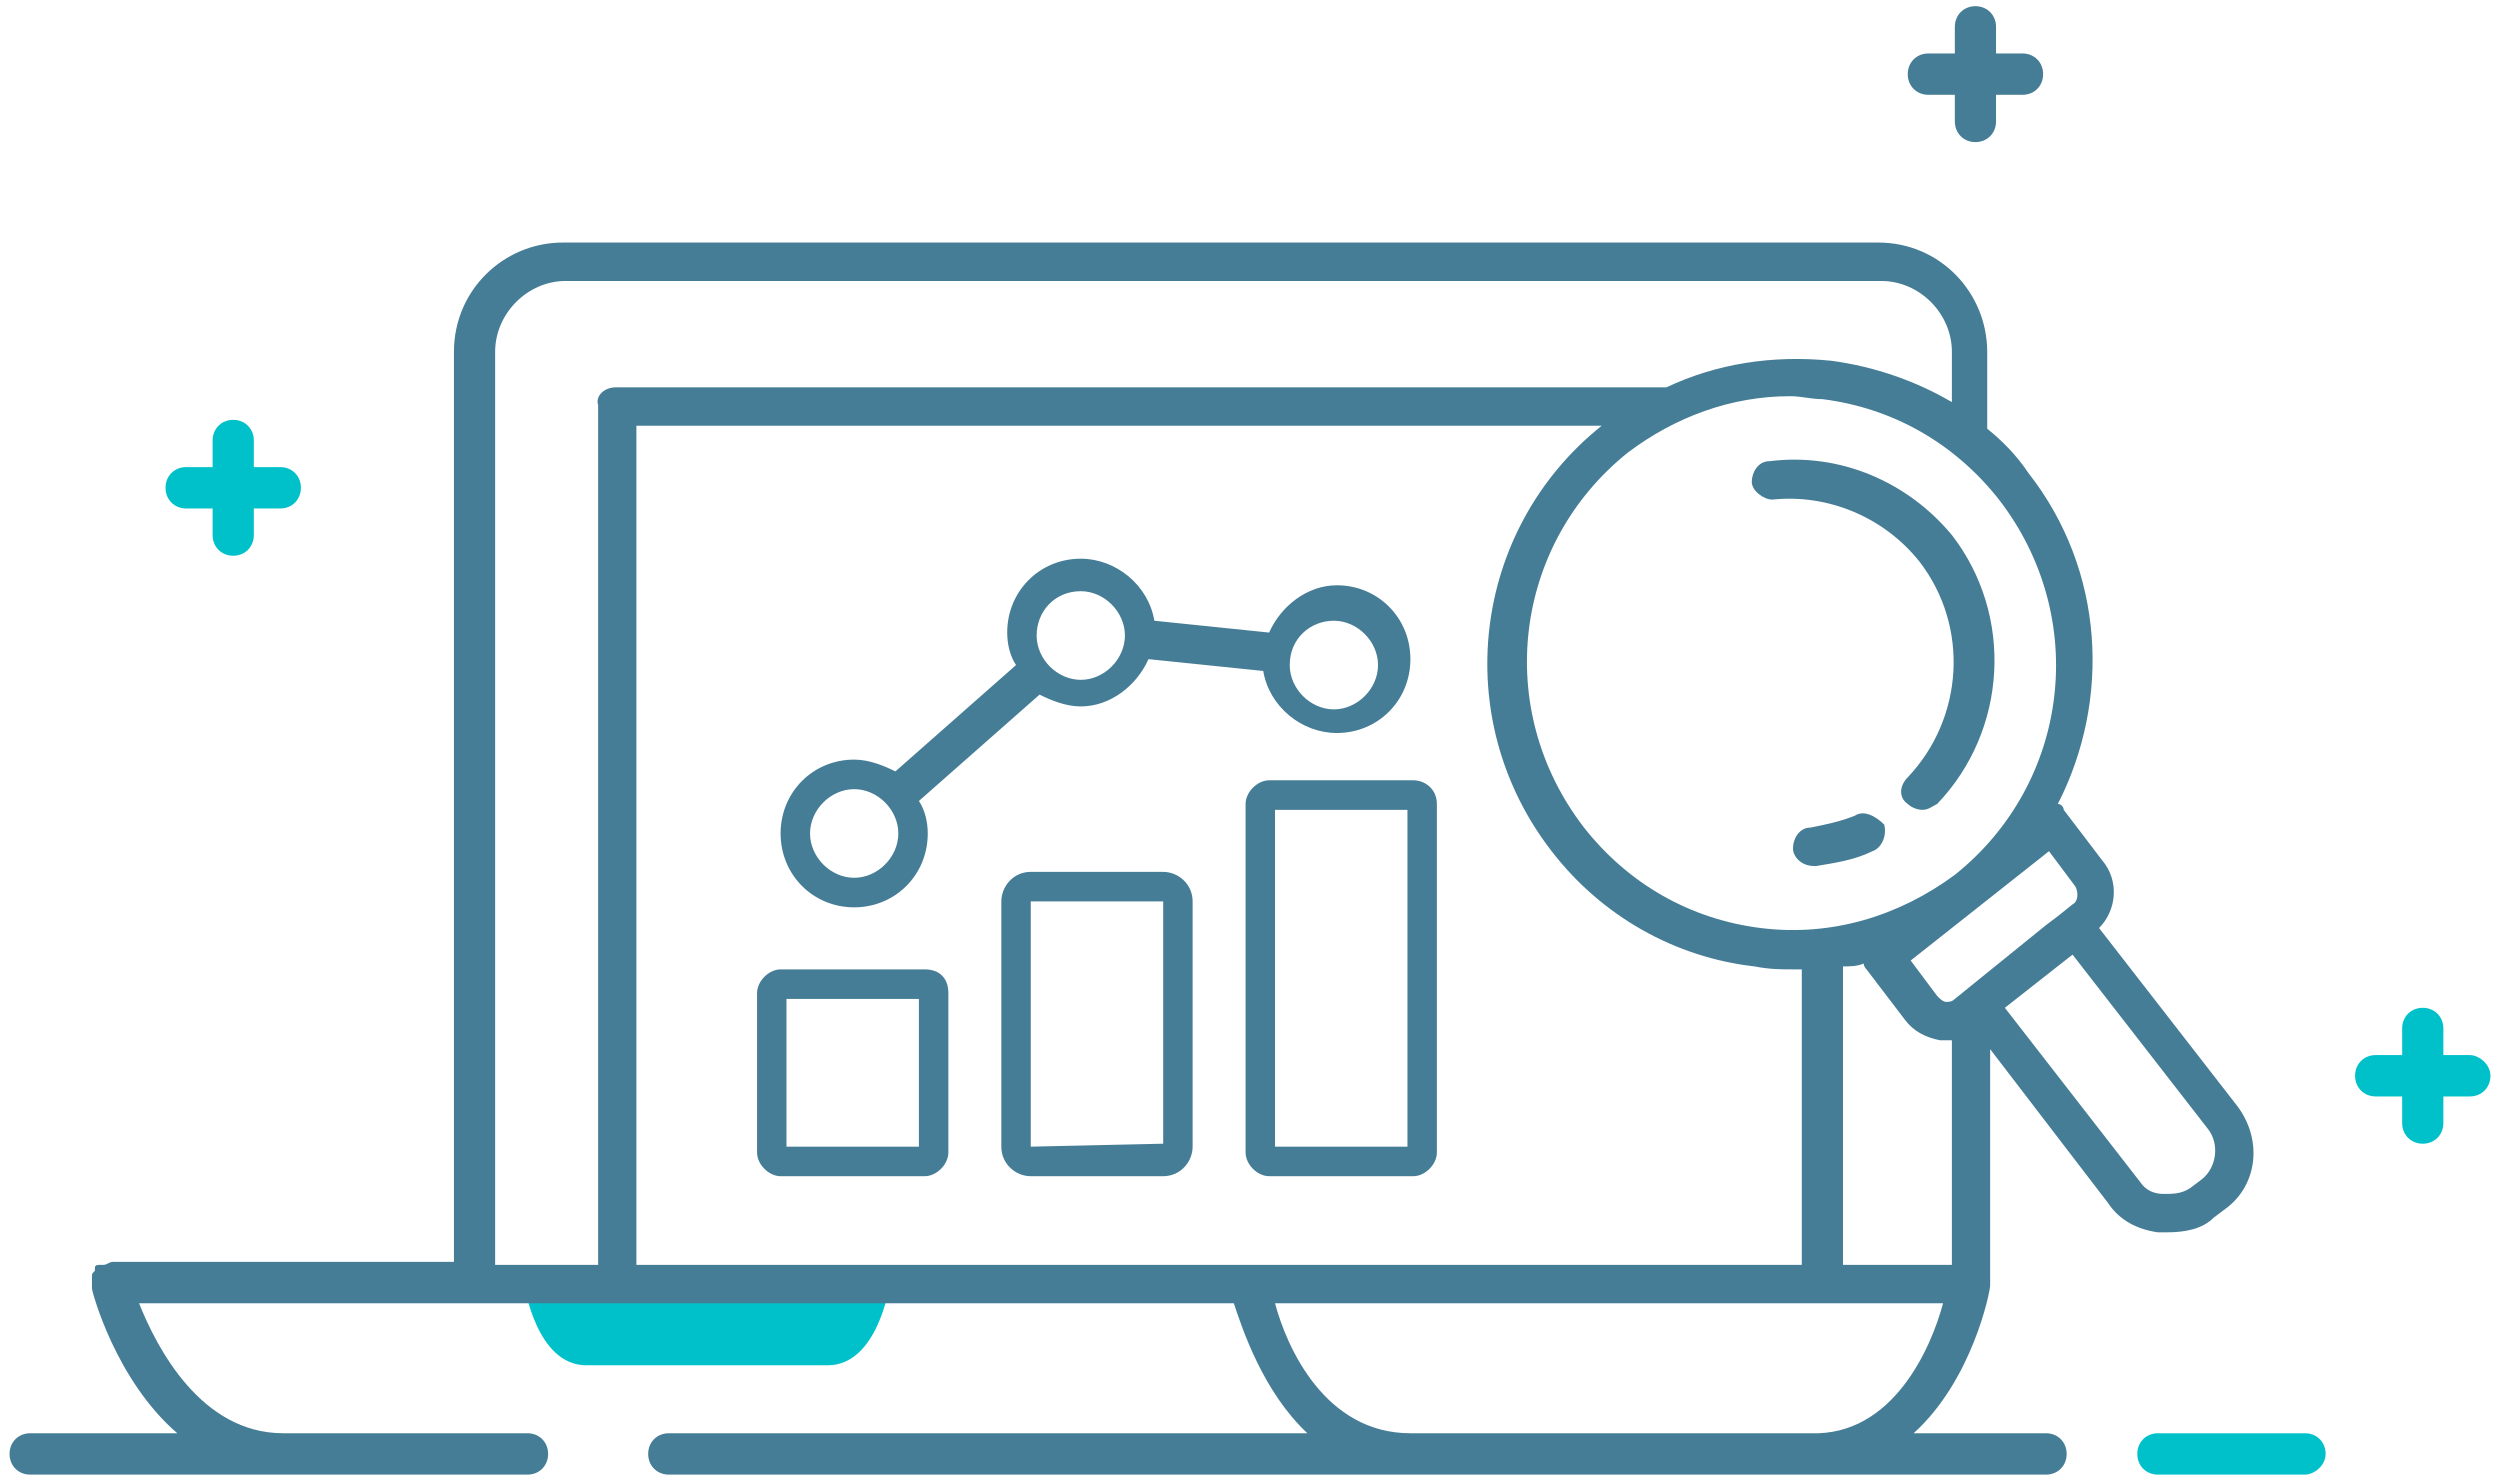 <svg width="196" height="116" viewBox="0 0 196 116" fill="none" xmlns="http://www.w3.org/2000/svg">
<path d="M69.736 100.785C69.736 100.785 68.813 107.039 64.891 107.039H45.971C42.049 107.039 41.126 100.785 41.126 100.785H69.736Z" fill="#00C1C9"/>
<path d="M18.285 43.57C17.362 43.57 16.669 42.876 16.669 41.949V34.536C16.669 33.61 17.362 32.915 18.285 32.915C19.207 32.915 19.9 33.61 19.9 34.536V41.949C19.9 42.876 19.207 43.57 18.285 43.57Z" fill="#00C1C9"/>
<path d="M21.976 39.864H14.593C13.67 39.864 12.977 39.169 12.977 38.243C12.977 37.316 13.67 36.621 14.593 36.621H21.976C22.899 36.621 23.591 37.316 23.591 38.243C23.591 39.169 22.899 39.864 21.976 39.864Z" fill="#00C1C9"/>
<path d="M193.636 82.718H191.56V80.633C191.56 79.707 190.867 79.012 189.944 79.012C189.022 79.012 188.329 79.707 188.329 80.633V82.718H186.253C185.33 82.718 184.638 83.413 184.638 84.339C184.638 85.266 185.33 85.961 186.253 85.961H188.329V88.046C188.329 88.972 189.022 89.667 189.944 89.667C190.867 89.667 191.56 88.972 191.56 88.046V85.961H193.636C194.559 85.961 195.251 85.266 195.251 84.339C195.251 83.413 194.328 82.718 193.636 82.718Z" fill="#00C1C9"/>
<path d="M180.715 115.61H169.179C168.256 115.61 167.564 114.915 167.564 113.989C167.564 113.062 168.256 112.367 169.179 112.367H180.715C181.638 112.367 182.33 113.062 182.33 113.989C182.33 114.915 181.408 115.61 180.715 115.61Z" fill="#00C1C9"/>
<path d="M149.567 5.813C149.567 4.886 150.26 4.192 151.182 4.192H153.259V2.107C153.259 1.18 153.951 0.485 154.874 0.485C155.797 0.485 156.489 1.18 156.489 2.107V4.192H158.566C159.489 4.192 160.181 4.886 160.181 5.813C160.181 6.74 159.489 7.434 158.566 7.434H156.489V9.519C156.489 10.446 155.797 11.141 154.874 11.141C153.951 11.141 153.259 10.446 153.259 9.519V7.434H151.182C150.26 7.434 149.567 6.74 149.567 5.813ZM112.651 63.028V90.361C112.651 91.288 111.728 92.214 110.805 92.214H99.5C98.577 92.214 97.654 91.288 97.654 90.361V63.028C97.654 62.101 98.577 61.175 99.5 61.175H110.805C111.728 61.175 112.651 61.87 112.651 63.028ZM110.344 63.491H99.961V89.898H110.344V63.491ZM74.351 77.853V90.361C74.351 91.288 73.428 92.214 72.505 92.214H61.199C60.276 92.214 59.353 91.288 59.353 90.361V77.853C59.353 76.926 60.276 75.999 61.199 75.999H72.505C73.659 75.999 74.351 76.694 74.351 77.853ZM72.043 78.316H61.661V89.898H72.043V78.316ZM93.501 70.672V89.898C93.501 91.056 92.578 92.214 91.194 92.214H80.811C79.657 92.214 78.504 91.288 78.504 89.898V70.672C78.504 69.514 79.427 68.355 80.811 68.355H91.194C92.347 68.355 93.501 69.282 93.501 70.672ZM91.194 89.666V70.672H80.811V89.898L91.194 89.666ZM174.486 94.762L173.563 95.457C172.64 96.384 171.256 96.615 169.871 96.615C169.641 96.615 169.41 96.615 169.179 96.615C167.564 96.384 166.18 95.689 165.257 94.299L156.028 82.254V100.322C156.028 100.322 156.028 100.322 156.028 100.553C156.028 100.553 156.028 100.553 156.028 100.785C156.028 101.248 154.643 108.197 150.029 112.367H160.411C161.334 112.367 162.027 113.062 162.027 113.988C162.027 114.915 161.334 115.61 160.411 115.61H52.432C51.509 115.61 50.817 114.915 50.817 113.988C50.817 113.062 51.509 112.367 52.432 112.367H102.499C99.038 109.124 97.423 104.259 96.731 102.175H10.901C12.285 105.649 15.746 112.367 22.206 112.367H41.357C42.28 112.367 42.972 113.062 42.972 113.988C42.972 114.915 42.28 115.61 41.357 115.61H2.364C1.441 115.61 0.749 114.915 0.749 113.988C0.749 113.062 1.441 112.367 2.364 112.367H13.9C9.055 108.197 7.209 101.248 7.209 101.016C7.209 101.016 7.209 101.016 7.209 100.785V100.553V100.322V100.09C7.209 99.858 7.209 99.858 7.44 99.627C7.44 99.627 7.44 99.627 7.44 99.395C7.44 99.163 7.671 99.163 7.902 99.163C7.902 99.163 7.902 99.163 8.132 99.163C8.363 99.163 8.594 98.932 8.824 98.932H35.589V27.587C35.589 22.723 39.511 19.016 44.126 19.016H147.26C152.105 19.016 155.797 22.954 155.797 27.587V33.61C156.951 34.536 158.104 35.694 159.027 37.084C165.026 44.728 165.487 54.92 161.334 63.028C161.565 63.028 161.796 63.259 161.796 63.491L164.795 67.429C166.18 69.05 165.949 71.367 164.565 72.757L175.178 86.423C177.485 89.203 177.024 92.909 174.486 94.762ZM142.876 31.293C141.953 31.293 141.261 31.062 140.338 31.062C135.724 31.062 131.34 32.683 127.648 35.463C118.65 42.644 117.035 55.615 124.187 64.881C127.648 69.282 132.494 72.062 138.031 72.757C143.568 73.451 148.875 71.83 153.259 68.587C162.257 61.406 163.872 48.434 156.72 39.169C153.259 34.768 148.414 31.988 142.876 31.293ZM48.279 30.367H130.648C134.57 28.514 138.954 27.819 143.568 28.282C147.029 28.745 150.26 29.903 153.028 31.525V27.587C153.028 24.576 150.49 22.028 147.491 22.028H44.356C41.357 22.028 38.819 24.576 38.819 27.587V99.163H46.894V31.756C46.663 31.062 47.356 30.367 48.279 30.367ZM141.261 99.163V75.999C141.03 75.999 140.8 75.999 140.569 75.999C139.646 75.999 138.723 75.999 137.57 75.768C131.34 75.073 125.572 71.83 121.649 66.734C113.574 56.31 115.42 41.485 125.572 33.378H49.894V99.163H141.261ZM152.336 102.175H99.961C100.884 105.649 103.884 112.367 110.575 112.367H141.953C148.414 112.598 151.413 105.649 152.336 102.175ZM152.798 81.559C152.336 81.559 152.336 81.559 152.105 81.559C150.952 81.327 150.029 80.864 149.337 79.937L146.337 75.999C146.106 75.768 146.106 75.536 146.106 75.536C145.645 75.768 144.953 75.768 144.491 75.768V99.163H153.028V81.559H152.798ZM160.411 72.525L161.334 71.83L162.488 70.903C162.949 70.672 162.949 69.977 162.719 69.514L160.642 66.734L149.798 75.305L151.875 78.084C152.105 78.316 152.336 78.547 152.567 78.547C152.798 78.547 153.028 78.547 153.259 78.316L160.411 72.525ZM173.101 88.508L162.488 74.841L157.181 79.011L167.795 92.677C168.256 93.372 168.948 93.604 169.64 93.604C170.333 93.604 171.025 93.604 171.717 93.141L172.64 92.446C173.794 91.519 174.024 89.666 173.101 88.508ZM145.414 63.954C144.261 64.418 143.107 64.649 141.953 64.881C141.03 64.881 140.569 65.807 140.569 66.502C140.569 67.197 141.261 67.892 142.184 67.892H142.415C143.799 67.66 145.414 67.429 146.799 66.734C147.491 66.502 147.952 65.576 147.722 64.649C147.029 63.954 146.106 63.491 145.414 63.954ZM138.723 36.158C137.8 36.158 137.339 37.084 137.339 37.779C137.339 38.474 138.262 39.169 138.954 39.169C143.338 38.706 147.722 40.559 150.49 44.033C154.413 49.129 153.951 56.31 149.567 60.943C148.875 61.638 148.875 62.564 149.567 63.028C149.798 63.259 150.26 63.491 150.721 63.491C151.182 63.491 151.413 63.259 151.875 63.028C157.412 57.237 157.873 48.203 153.028 41.949C149.567 37.779 144.261 35.463 138.723 36.158ZM61.199 65.344C61.199 62.101 63.737 59.553 66.967 59.553C68.121 59.553 69.275 60.016 70.198 60.48L79.657 52.141C79.196 51.446 78.965 50.519 78.965 49.593C78.965 46.35 81.503 43.802 84.733 43.802C87.502 43.802 90.04 45.886 90.501 48.666L99.5 49.593C100.423 47.508 102.499 45.886 104.807 45.886C108.037 45.886 110.575 48.434 110.575 51.677C110.575 54.92 108.037 57.468 104.807 57.468C102.038 57.468 99.5 55.384 99.038 52.604L90.04 51.677C89.117 53.762 87.041 55.384 84.733 55.384C83.58 55.384 82.426 54.92 81.503 54.457L72.043 62.796C72.505 63.491 72.736 64.418 72.736 65.344C72.736 68.587 70.198 71.135 66.967 71.135C63.737 71.135 61.199 68.587 61.199 65.344ZM101.115 52.141C101.115 53.994 102.73 55.615 104.576 55.615C106.422 55.615 108.037 53.994 108.037 52.141C108.037 50.288 106.422 48.666 104.576 48.666C102.73 48.666 101.115 50.056 101.115 52.141ZM81.272 49.824C81.272 51.677 82.888 53.299 84.733 53.299C86.579 53.299 88.194 51.677 88.194 49.824C88.194 47.971 86.579 46.35 84.733 46.35C82.657 46.35 81.272 47.971 81.272 49.824ZM63.507 65.344C63.507 67.197 65.122 68.819 66.967 68.819C68.813 68.819 70.428 67.197 70.428 65.344C70.428 63.491 68.813 61.87 66.967 61.87C65.122 61.87 63.507 63.491 63.507 65.344Z" fill="#457D96"/>
</svg>
